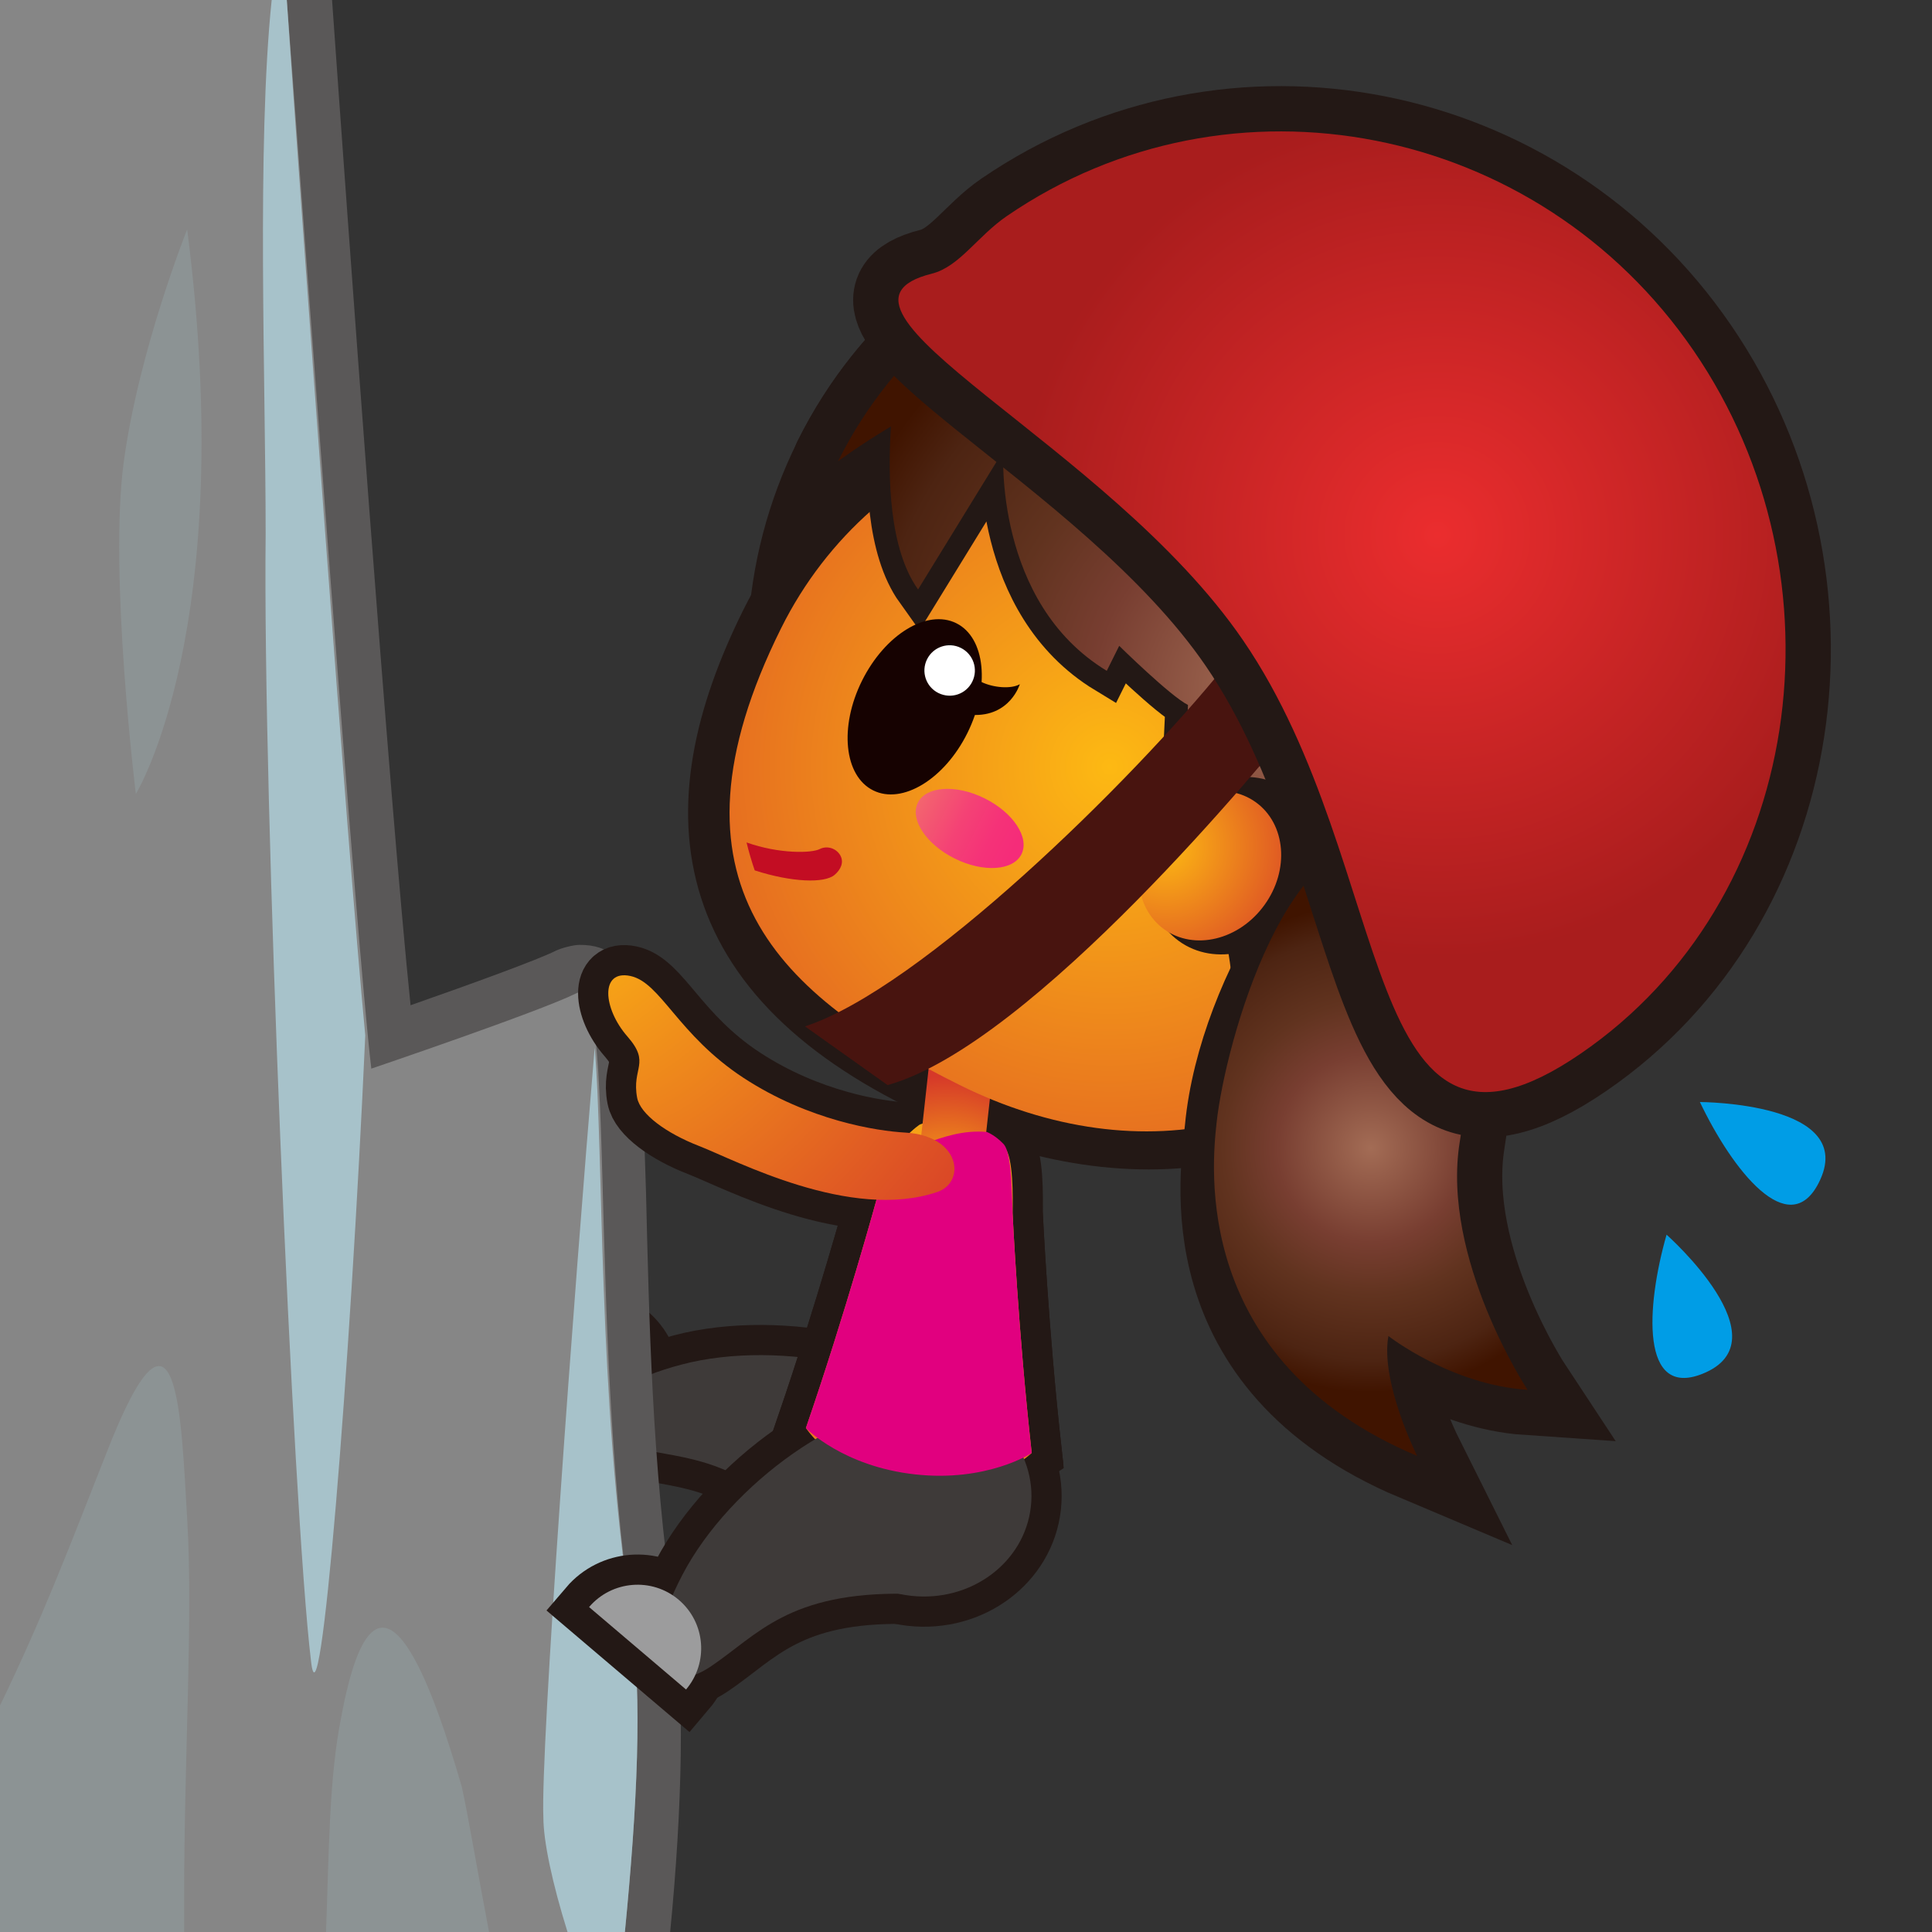<?xml version="1.0" encoding="iso-8859-1"?>
<!-- Generator: Adobe Illustrator 16.0.0, SVG Export Plug-In . SVG Version: 6.00 Build 0)  -->
<!DOCTYPE svg PUBLIC "-//W3C//DTD SVG 1.1//EN" "http://www.w3.org/Graphics/SVG/1.1/DTD/svg11.dtd">
<svg version="1.1" xmlns="http://www.w3.org/2000/svg" xmlns:xlink="http://www.w3.org/1999/xlink" x="0px" y="0px" width="64px"
	 height="64px" viewBox="0 0 64 64" style="enable-background:new 0 0 64 64;" xml:space="preserve">
<rect x="0" y="0" width="64" height="64" fill="#333333" stroke="none"/>
<g id="woman_x5F_climbing_x28_br_x29_">
	<g id="woman_x5F_climbing_x28_br_x29__1_">
		<g id="g244_1_">
			<g>
				<g id="g229_1_">
					<path id="path8_47_" style="fill:#48140F;stroke:#231815;stroke-width:2;stroke-miterlimit:10;" d="M32.224,47.448
						c-1.655-2.125-6.373-3.106-9.636-2.248c-3.266,0.858-3.397,2.313-1.606,2.749c1.795,0.429,3.551,0.228,6.136,3.166
						C29.699,54.057,33.393,48.945,32.224,47.448z"/>
					<path id="path10_31_" style="fill:#48140F;stroke:#231815;stroke-width:2;stroke-miterlimit:10;" d="M19.093,43.719
						c1.147-0.188,2.231,0.592,2.422,1.737c0.188,1.146-0.591,2.231-1.735,2.42L19.093,43.719z"/>
					<path id="path12_21_" style="fill:#3E3A39;" d="M32.224,47.448c-1.655-2.125-6.373-3.106-9.636-2.248
						c-3.266,0.858-3.397,2.313-1.606,2.749c1.795,0.429,3.551,0.228,6.136,3.166C29.699,54.057,33.393,48.945,32.224,47.448z"/>
					<path id="path14_16_" style="fill:#9C9C9D;" d="M19.093,43.719c1.147-0.188,2.231,0.592,2.422,1.737
						c0.188,1.146-0.591,2.231-1.735,2.42L19.093,43.719z"/>
					<g>
						<path id="path21_32_" style="fill:#5A5858;" d="M0,64h22.2c0.4-4.1,0.5-8,0.1-10.7c-0.7-4.7-0.8-9.7-0.9-13.8
							c-0.2-6.3-0.2-8.2-2.2-8.2c-0.2,0-0.6,0.1-0.8,0.2c-0.6,0.3-2.8,1.1-4.8,1.8C12.9,26.5,11.5,7.1,11,0H0V64z"/>
						<path id="path23_29_" style="fill:#868686;" d="M0,64h20.7c0.4-4.1,0.6-7.8,0.2-10.5c-1.4-9.7-0.5-21.3-1.8-20.6
							c-1.2,0.6-6.8,2.5-6.8,2.5C11.8,31.2,10.1,7.8,9.5,0H0V64z"/>
						<path id="path25_13_" style="fill:#A7C2CA;" d="M8.8,17.7C8.7,26.5,9.7,50,10.3,55c0.3,2.8,1.3-9.6,1.8-20.7
							C11.5,28,10,7.3,9.5,0H9C8.5,4.8,8.8,12.7,8.8,17.7z"/>
						<path id="path27_18_" style="fill:#A7C2CA;" d="M19.7,34.7C19,43,17.9,58,18,60.2c0,0.8,0.3,2.2,0.8,3.8h1.9
							c0.4-4.1,0.6-7.8,0.2-10.5C19.8,46.3,20,38.2,19.7,34.7z"/>
						<path id="path29_20_" style="fill:#8C9394;" d="M11.3,56.9c-0.4,2-0.4,4.399-0.5,7.1h5.4c-0.4-2.1-0.7-3.9-0.9-4.8
							C14.4,56.1,12.5,50.4,11.3,56.9z"/>
						<path id="path31_15_" style="fill:#8C9394;" d="M6.2,50.3C6,47,5.9,42,3.5,48.2C2.2,51.5,1.4,53.6,0,56.5V64h6.1
							c0-0.4,0-0.8,0-1.2C6.1,58.2,6.4,53.6,6.2,50.3z"/>
						<path id="path33_16_" style="fill:#8C9394;" d="M4.1,15.3c-0.5,3.7,0.4,11,0.4,11s3.4-5.5,1.7-18.7C6.2,7.6,4.6,11.6,4.1,15.3
							z"/>
					</g>
					<path id="path83_10_" style="fill:#48140F;stroke:#231815;stroke-width:2;stroke-miterlimit:10;" d="M29.984,37.518
						c-0.919-0.051-3.182-0.391-5.358-1.815c-2.175-1.427-2.735-3.157-3.743-3.372c-1.009-0.215-0.913,1.074-0.098,2.005
						c0.782,0.892,0.131,1.033,0.322,2.033c0.104,0.539,0.958,1.17,2.057,1.596c1.184,0.459,5.012,2.502,7.89,1.519
						C32.001,39.158,31.822,37.62,29.984,37.518z"/>
					<g id="g220_1_">
						<path id="path34-7-5_151_" style="fill:none;stroke:#231815;stroke-width:2;stroke-miterlimit:10;" d="M33.543,40.182
							c0.012-0.496,0.027-1.871-0.264-2.175c-0.289-0.302-0.592-0.512-0.592-0.512c-0.691-0.455-1.438-0.538-2.213-0.245
							c0,0-0.182,0.104-0.588,0.521c-0.293,0.301-0.588,1.381-0.834,1.914c0,0-1.031,3.771-2.355,7.621c0,0,1.177,1.764,3.563,2.027
							c2.383,0.264,3.918-1.202,3.918-1.202C33.725,44.088,33.543,40.182,33.543,40.182z"/>
						
							<ellipse id="ellipse86_6_" transform="matrix(0.11 -0.994 0.994 0.11 -22.003 74.423)" style="fill:none;stroke:#231815;stroke-width:2;stroke-miterlimit:10;" cx="30.542" cy="49.493" rx="3.375" ry="3.618"/>
						<path id="path88_8_" style="fill:none;stroke:#231815;stroke-width:2;stroke-miterlimit:10;" d="M30.761,46.547
							c-2.684-0.206-6.588,2.622-8.151,5.613c-1.565,2.988-0.578,4.07,0.951,3.033c1.528-1.032,2.561-2.469,6.473-2.397
							C33.943,52.865,32.656,46.691,30.761,46.547z"/>
						<path id="path90_7_" style="fill:none;stroke:#231815;stroke-width:2;stroke-miterlimit:10;" d="M19.514,53.236
							c0.753-0.883,2.085-0.992,2.97-0.24c0.888,0.754,0.995,2.084,0.242,2.971L19.514,53.236z"/>
						<path id="path34-7-5_150_" style="fill:none;stroke:#231815;stroke-width:2;stroke-miterlimit:10;" d="M33.543,40.182
							c-0.025-0.541-0.011-1.986-0.303-2.289c-0.289-0.302-0.553-0.396-0.553-0.396c-0.691-0.455-1.391,0.136-2.166,0.43
							c0,0-0.182,0.104-0.588,0.521c-0.294,0.301-0.624,0.582-0.883,1.24c0,0-1.031,3.771-2.355,7.621c0,0,1.231,1.27,3.618,1.532
							c2.381,0.265,3.863-0.707,3.863-0.707C33.725,44.088,33.543,40.182,33.543,40.182z"/>
						<g id="g113_3_">
							<g id="g111_1_">
								<g id="g109_1_">
									
										<radialGradient id="path34-7-5_1_" cx="589.276" cy="-299.338" r="33.845" gradientTransform="matrix(0.598 0.066 0.11 -0.994 -287.431 -304.588)" gradientUnits="userSpaceOnUse">
										<stop  offset="0" style="stop-color:#FDB913"/>
										<stop  offset="1" style="stop-color:#D63929"/>
									</radialGradient>
									<path id="path34-7-5_149_" style="fill:url(#path34-7-5_1_);" d="M33.543,40.182c0.012-0.496,0.027-1.871-0.264-2.175
										c-0.289-0.302-0.592-0.512-0.592-0.512c-0.691-0.455-1.438-0.538-2.213-0.245c0,0-0.182,0.104-0.588,0.521
										c-0.293,0.301-0.588,1.381-0.834,1.914c0,0-1.031,3.771-2.355,7.621c0,0,1.177,1.764,3.563,2.027
										c2.383,0.264,3.918-1.202,3.918-1.202C33.725,44.088,33.543,40.182,33.543,40.182z"/>
									
										<ellipse id="ellipse99_3_" transform="matrix(0.11 -0.994 0.994 0.11 -22.003 74.423)" style="fill:#3E3A39;" cx="30.542" cy="49.493" rx="3.375" ry="3.618"/>
									<path id="path101_10_" style="fill:#3E3A39;" d="M30.761,46.547c-2.684-0.206-6.588,2.622-8.151,5.613
										c-1.565,2.988-0.578,4.07,0.951,3.033c1.528-1.032,2.561-2.469,6.473-2.397C33.943,52.865,32.656,46.691,30.761,46.547z"/>
									<path id="path103_11_" style="fill:#9C9C9D;" d="M19.514,53.236c0.753-0.883,2.085-0.992,2.97-0.24
										c0.888,0.754,0.995,2.084,0.242,2.971L19.514,53.236z"/>
									<path id="path107_4_" style="fill:#48140F;stroke:#231815;stroke-width:2.782;stroke-miterlimit:10;" d="M47.418,31.525
										c-3.057,6.148-9.545,7.081-15.629,4.417c-8.367-3.665-8.973-8.976-5.917-15.125c3.058-6.153,10.36-8.745,16.312-5.789
										C48.13,17.984,50.477,25.372,47.418,31.525z"/>
								</g>
							</g>
						</g>
						<path id="path115_6_" style="fill:#F09400;stroke:#231815;stroke-width:1.542;stroke-miterlimit:10;" d="M55.576,29.104
							c-3.777,7.6-13.557,10.416-21.292,6.572c-7.737-3.846-10.948-13.117-7.172-20.717c3.777-7.601,13.111-10.647,20.847-6.803
							C55.695,12,59.354,21.503,55.576,29.104z"/>
						
							<radialGradient id="path130_1_" cx="444.125" cy="-154.231" r="14.934" gradientTransform="matrix(0.895 0.445 0.445 -0.895 -287.755 -313.682)" gradientUnits="userSpaceOnUse">
							<stop  offset="0" style="stop-color:#C97229"/>
							<stop  offset="0.387" style="stop-color:#BC6330"/>
							<stop  offset="0.603" style="stop-color:#B0522C"/>
							<stop  offset="0.715" style="stop-color:#A84729"/>
							<stop  offset="0.87" style="stop-color:#993F18"/>
							<stop  offset="1" style="stop-color:#8A3606"/>
						</radialGradient>
						
							<path id="path130_6_" style="fill:url(#path130_1_);stroke:#231815;stroke-width:3;stroke-linecap:round;stroke-linejoin:round;stroke-miterlimit:10;" d="
							M54.925,28.78c3.47-7.313,0.093-16.319-7.282-19.985c-3.318-1.649-6.944-1.958-10.261-1.149
							c-0.056,0.013-0.108,0.031-0.165,0.045c-0.441,0.113-0.876,0.245-1.305,0.397c-0.096,0.034-0.189,0.071-0.285,0.107
							c-0.386,0.147-0.766,0.309-1.139,0.488c-0.105,0.05-0.211,0.102-0.314,0.155c-0.361,0.185-0.716,0.383-1.061,0.598
							c-0.098,0.06-0.196,0.117-0.291,0.18c-0.36,0.234-0.707,0.485-1.046,0.752c-0.069,0.054-0.14,0.104-0.208,0.159
							c-1.549,1.264-2.863,2.854-3.807,4.754c0,0,0.676-0.508,1.753-1.155c-0.112,1.69-0.059,4.062,0.898,5.4l2.824-4.595
							c0,0-0.322,5.015,3.427,7.291l0.412-0.828c0,0,1.696,1.669,2.278,1.958c0,0-0.093,2.903-0.322,4.005
							c0,0,0.33-0.299,0.857-0.883c0.113,0.245,2.275,4.979,1.574,8.303l1.489-0.424l-1.535,4.17
							C41.419,38.523,50.295,38.547,54.925,28.78z"/>
						<path id="path132_6_" style="fill:#231815;" d="M54.925,28.78c-3.602,7.248-12.946,9.922-20.323,6.257
							c-7.376-3.666-10.44-12.509-6.839-19.756c3.602-7.248,12.503-10.152,19.88-6.486C55.018,12.461,58.527,21.532,54.925,28.78z"
							/>
						
							<radialGradient id="polygon139_2_" cx="343.713" cy="-307.446" r="4.002" gradientTransform="matrix(0.994 0.11 0.11 -0.994 -276.482 -303.764)" gradientUnits="userSpaceOnUse">
							<stop  offset="0" style="stop-color:#FDB913"/>
							<stop  offset="1" style="stop-color:#D63929"/>
						</radialGradient>
						<polygon id="polygon139_1_" style="fill:url(#polygon139_2_);" points="32.568,38.42 30.454,38.188 30.795,35.1 32.91,35.334 
													"/>
						<path id="path34-7-5_148_" style="fill:#E1007F;" d="M33.543,40.182c-0.025-0.541-0.011-1.986-0.303-2.289
							c-0.289-0.302-0.553-0.396-0.553-0.396c-0.753-0.063-1.391,0.136-2.166,0.43c0,0-0.182,0.104-0.588,0.521
							c-0.294,0.301-0.624,0.582-0.883,1.24c0,0-1.031,3.771-2.355,7.621c0,0,1.231,1.27,3.618,1.532
							c2.381,0.265,3.863-0.707,3.863-0.707C33.725,44.088,33.543,40.182,33.543,40.182z"/>
						
							<radialGradient id="path147_1_" cx="441.759" cy="-159.223" r="22.04" gradientTransform="matrix(0.895 0.445 0.445 -0.895 -287.755 -313.682)" gradientUnits="userSpaceOnUse">
							<stop  offset="0" style="stop-color:#FDB913"/>
							<stop  offset="1" style="stop-color:#D63929"/>
						</radialGradient>
						<path id="path147_5_" style="fill:url(#path147_1_);" d="M47.418,31.525c-3.057,6.148-9.682,7.374-15.629,4.417
							c-5.949-2.955-10.117-6.673-5.917-15.125c3.058-6.153,10.36-8.745,16.312-5.789C48.13,17.984,50.477,25.372,47.418,31.525z"/>
						
							<path id="path149_5_" style="fill:none;stroke:#A4414A;stroke-width:0.835;stroke-linecap:round;stroke-linejoin:round;stroke-miterlimit:10;" d="
							M34.971,18.205c0,0-0.457-2.581-3.275-1.627"/>
						
							<radialGradient id="path164_1_" cx="444.125" cy="-154.231" r="14.934" gradientTransform="matrix(0.895 0.445 0.445 -0.895 -287.755 -313.682)" gradientUnits="userSpaceOnUse">
							<stop  offset="0" style="stop-color:#C97229"/>
							<stop  offset="0.387" style="stop-color:#BC6330"/>
							<stop  offset="0.603" style="stop-color:#B0522C"/>
							<stop  offset="0.715" style="stop-color:#A84729"/>
							<stop  offset="0.87" style="stop-color:#993F18"/>
							<stop  offset="1" style="stop-color:#8A3606"/>
						</radialGradient>
						<path id="path164_3_" style="fill:url(#path164_1_);stroke:#231815;stroke-width:1.5;stroke-miterlimit:10;" d="M54.925,28.78
							c3.47-7.313,0.093-16.319-7.282-19.985c-3.318-1.649-6.944-1.958-10.261-1.149c-0.056,0.013-0.108,0.031-0.165,0.045
							c-0.441,0.113-0.876,0.245-1.305,0.397c-0.096,0.034-0.189,0.071-0.285,0.107c-0.386,0.147-0.766,0.309-1.139,0.488
							c-0.105,0.05-0.211,0.102-0.314,0.155c-0.361,0.185-0.716,0.383-1.061,0.598c-0.098,0.06-0.196,0.117-0.291,0.18
							c-0.36,0.234-0.707,0.485-1.046,0.752c-0.069,0.054-0.14,0.104-0.208,0.159c-1.549,1.264-2.863,2.854-3.807,4.754
							c0,0,0.676-0.508,1.753-1.155c-0.112,1.69-0.059,4.062,0.898,5.4l2.824-4.595c0,0-0.322,5.015,3.427,7.291l0.412-0.828
							c0,0,1.696,1.669,2.278,1.958c0,0-0.093,2.903-0.322,4.005c0,0,0.33-0.299,0.857-0.883c0.113,0.245,2.275,4.979,1.574,8.303
							l1.489-0.424l-1.535,4.17C41.419,38.523,50.295,38.547,54.925,28.78z"/>
						
							<radialGradient id="path173_1_" cx="316.027" cy="-320.87" r="14.976" gradientTransform="matrix(1 0 0 -1 -274 -298)" gradientUnits="userSpaceOnUse">
							<stop  offset="0" style="stop-color:#A36C55"/>
							<stop  offset="0.387" style="stop-color:#783E31"/>
							<stop  offset="0.603" style="stop-color:#61331F"/>
							<stop  offset="0.87" style="stop-color:#4D2412"/>
							<stop  offset="1" style="stop-color:#401400"/>
						</radialGradient>
						<path id="path173_4_" style="fill:url(#path173_1_);" d="M54.925,28.78c3.47-7.313,0.093-16.319-7.282-19.985
							c-3.318-1.649-6.944-1.958-10.261-1.149c-0.056,0.013-0.108,0.031-0.165,0.045c-0.441,0.113-0.876,0.245-1.305,0.397
							c-0.096,0.034-0.189,0.071-0.285,0.107c-0.386,0.147-0.766,0.309-1.139,0.488c-0.105,0.05-0.211,0.102-0.314,0.155
							c-0.361,0.185-0.716,0.383-1.061,0.598c-0.098,0.06-0.196,0.117-0.291,0.18c-0.36,0.234-0.707,0.485-1.046,0.752
							c-0.069,0.054-0.14,0.104-0.208,0.159c-1.549,1.264-2.863,2.854-3.807,4.754c0,0,0.676-0.508,1.753-1.155
							c-0.112,1.69-0.059,4.062,0.898,5.4l2.824-4.595c0,0-0.322,5.015,3.427,7.291l0.412-0.828c0,0,1.696,1.669,2.278,1.958
							c0,0-0.093,2.903-0.322,4.005c0,0,0.33-0.299,0.857-0.883c0.113,0.245,2.275,4.979,1.574,8.303l1.489-0.424l-1.535,4.17
							C41.419,38.523,50.295,38.547,54.925,28.78z"/>
						
							<ellipse id="ellipse175_3_" transform="matrix(0.445 -0.895 0.895 0.445 8.439 59.141)" style="fill:#C10D23;" cx="51.933" cy="22.762" rx="3.833" ry="3"/>
						<g id="g213_97_">
							
								<linearGradient id="path188_1_" gradientUnits="userSpaceOnUse" x1="559.823" y1="231.263" x2="563.657" y2="231.263" gradientTransform="matrix(0.895 0.445 -0.445 0.895 -368.006 -429.628)">
								<stop  offset="0" style="stop-color:#F26D6D"/>
								<stop  offset="0.156" style="stop-color:#F35E70"/>
								<stop  offset="0.486" style="stop-color:#F44275"/>
								<stop  offset="0.778" style="stop-color:#F53278"/>
								<stop  offset="1" style="stop-color:#F52C79"/>
							</linearGradient>
							<path id="path188_2_" style="fill:url(#path188_1_);" d="M33.838,28.296c0.273-0.55-0.273-1.379-1.222-1.85
								c-0.948-0.471-1.938-0.405-2.211,0.144c-0.273,0.55,0.273,1.379,1.221,1.85C32.574,28.911,33.564,28.846,33.838,28.296z"/>
						</g>
						<g id="g213_96_">
							<path id="path191_8_" style="fill:#160201;" d="M32.516,22.594c0.394,0.189,0.98,0.237,1.267,0.071
								c0,0-0.322,1.084-1.581,1.017C31.194,23.628,32.516,22.594,32.516,22.594z"/>
							<path id="path209_71_" style="fill:#160201;" d="M32.044,24.287c-0.758,1.525-2.156,2.375-3.118,1.896
								c-0.966-0.479-1.13-2.105-0.372-3.631c0.763-1.534,2.159-2.387,3.125-1.907C32.641,21.123,32.807,22.753,32.044,24.287z"/>
							<path id="path211_65_" style="fill:#FFFFFF;" d="M32.207,22.583c-0.206,0.414-0.705,0.581-1.122,0.374
								c-0.412-0.205-0.581-0.704-0.375-1.118c0.205-0.413,0.706-0.582,1.118-0.377C32.245,21.669,32.412,22.17,32.207,22.583z"/>
						</g>
						<path id="path196_8_" style="fill:#C30D23;" d="M27.158,28.125c-0.274,0.141-1.351,0.165-2.428-0.218
							c0.076,0.312,0.166,0.621,0.271,0.926c1.234,0.397,2.311,0.433,2.646,0.148c0.201-0.171,0.32-0.413,0.188-0.648
							C27.698,28.098,27.397,28.004,27.158,28.125z"/>
						<path id="path198_5_" style="fill:#231815;" d="M43.006,30.222c-0.997,1.382-2.768,1.809-3.951,0.953
							c-1.184-0.854-1.336-2.665-0.338-4.048c0.996-1.379,2.764-1.803,3.947-0.951C43.852,27.033,44.001,28.844,43.006,30.222z"/>
						
							<radialGradient id="path205_1_" cx="469.945" cy="-95.122" r="5.277" gradientTransform="matrix(0.811 0.585 0.585 -0.811 -286.877 -324.022)" gradientUnits="userSpaceOnUse">
							<stop  offset="0" style="stop-color:#FDB913"/>
							<stop  offset="1" style="stop-color:#D63929"/>
						</radialGradient>
						<path id="path205_4_" style="fill:url(#path205_1_);" d="M41.887,29.979c-0.84,1.164-2.328,1.522-3.326,0.803
							c-0.996-0.72-1.123-2.244-0.283-3.406c0.838-1.162,2.326-1.518,3.322-0.801C42.598,27.295,42.725,28.819,41.887,29.979z"/>
						<path id="path207_2_" style="fill:#48140F;stroke:#231815;stroke-width:3;stroke-miterlimit:10;" d="M40.747,37.404
							c-0.13,1.396-1.308,7.658,6.194,10.822c0,0-1.227-2.457-0.95-3.971c0,0,2.056,1.611,4.61,1.784c0,0-2.865-4.338-2.25-8.203
							c0.578-3.614,0.851-8.715-1.574-9.692C44.839,27.362,41.172,32.864,40.747,37.404z"/>
						
							<radialGradient id="path216_1_" cx="319.408" cy="-336.032" r="8.091" gradientTransform="matrix(1 0 0 -1 -274 -298)" gradientUnits="userSpaceOnUse">
							<stop  offset="0" style="stop-color:#A36C55"/>
							<stop  offset="0.387" style="stop-color:#783E31"/>
							<stop  offset="0.603" style="stop-color:#61331F"/>
							<stop  offset="0.87" style="stop-color:#4D2412"/>
							<stop  offset="1" style="stop-color:#401400"/>
						</radialGradient>
						<path id="path216_4_" style="fill:url(#path216_1_);" d="M40.302,37.184c-0.151,1.393-0.862,7.879,6.642,11.045
							c0,0-1.228-2.457-0.951-3.972c0,0,2.056,1.611,4.609,1.784c0,0-2.863-4.338-2.248-8.203c0.576-3.615,1.336-9.006-2.021-9.914
							C42.691,26.94,40.588,34.549,40.302,37.184z"/>
						<path id="path218_4_" style="fill:#48140F;" d="M40.582,22.06C37.507,25.877,30.5,32.75,26.667,34l2.735,1.945
							c4.825-1.342,12.642-10.917,13.518-12.005L40.582,22.06z"/>
					</g>
					
						<radialGradient id="path227_1_" cx="280.213" cy="-339.352" r="18.218" gradientTransform="matrix(0.999 -0.035 -0.035 -0.999 -273.38 -299.527)" gradientUnits="userSpaceOnUse">
						<stop  offset="0" style="stop-color:#FDB913"/>
						<stop  offset="1" style="stop-color:#D63929"/>
					</radialGradient>
					<path id="path227_3_" style="fill:url(#path227_1_);" d="M29.984,37.518c-0.919-0.051-3.182-0.391-5.358-1.815
						c-2.175-1.427-2.735-3.157-3.743-3.372c-1.009-0.215-0.913,1.074-0.098,2.005c0.782,0.892,0.131,1.033,0.322,2.033
						c0.104,0.539,0.958,1.17,2.057,1.596c1.184,0.459,5.012,2.502,7.89,1.519C32.001,39.158,31.822,37.62,29.984,37.518z"/>
				</g>
			</g>
			<g>
				<path id="path231_3_" style="fill:#48140F;stroke:#231815;stroke-width:3;stroke-miterlimit:10;" d="M52.357,34.906
					c-7.404,5.068-6.018-6.159-11.178-13.694C36.707,14.673,26.382,10.19,30.866,9.066c0.917-0.23,1.51-1.24,2.489-1.91
					c7.404-5.072,17.593-3.072,22.752,4.466C61.268,19.157,59.762,29.837,52.357,34.906z"/>
			</g>
			<g>
				
					<radialGradient id="path238_1_" cx="490.176" cy="72.225" r="14.014" gradientTransform="matrix(0.565 0.825 0.825 -0.565 -288.927 -345.87)" gradientUnits="userSpaceOnUse">
					<stop  offset="0" style="stop-color:#EB2D2E"/>
					<stop  offset="1" style="stop-color:#A91D1D"/>
				</radialGradient>
				<path id="path238_7_" style="fill:url(#path238_1_);" d="M52.357,34.906c-7.404,5.068-6.018-6.159-11.178-13.694
					C36.707,14.673,26.382,10.19,30.866,9.066c0.917-0.23,1.51-1.24,2.489-1.91c7.404-5.072,17.593-3.072,22.752,4.466
					C61.268,19.157,59.762,29.837,52.357,34.906z"/>
			</g>
			<g>
				<path id="path240_6_" style="fill:#009DE6;" d="M56.311,36.506c0,0,5.303,0.01,3.933,2.684
					C59.253,41.124,57.396,38.779,56.311,36.506z"/>
			</g>
			<g>
				<path id="path242_4_" style="fill:#009DE6;" d="M55.207,40.9c0,0,3.97,3.515,1.175,4.615
					C54.359,46.311,54.516,43.324,55.207,40.9z"/>
			</g>
		</g>
	</g>
	<g id="Layer_1_57_">
	</g>
</g>
<g id="Layer_1">
</g>
</svg>
